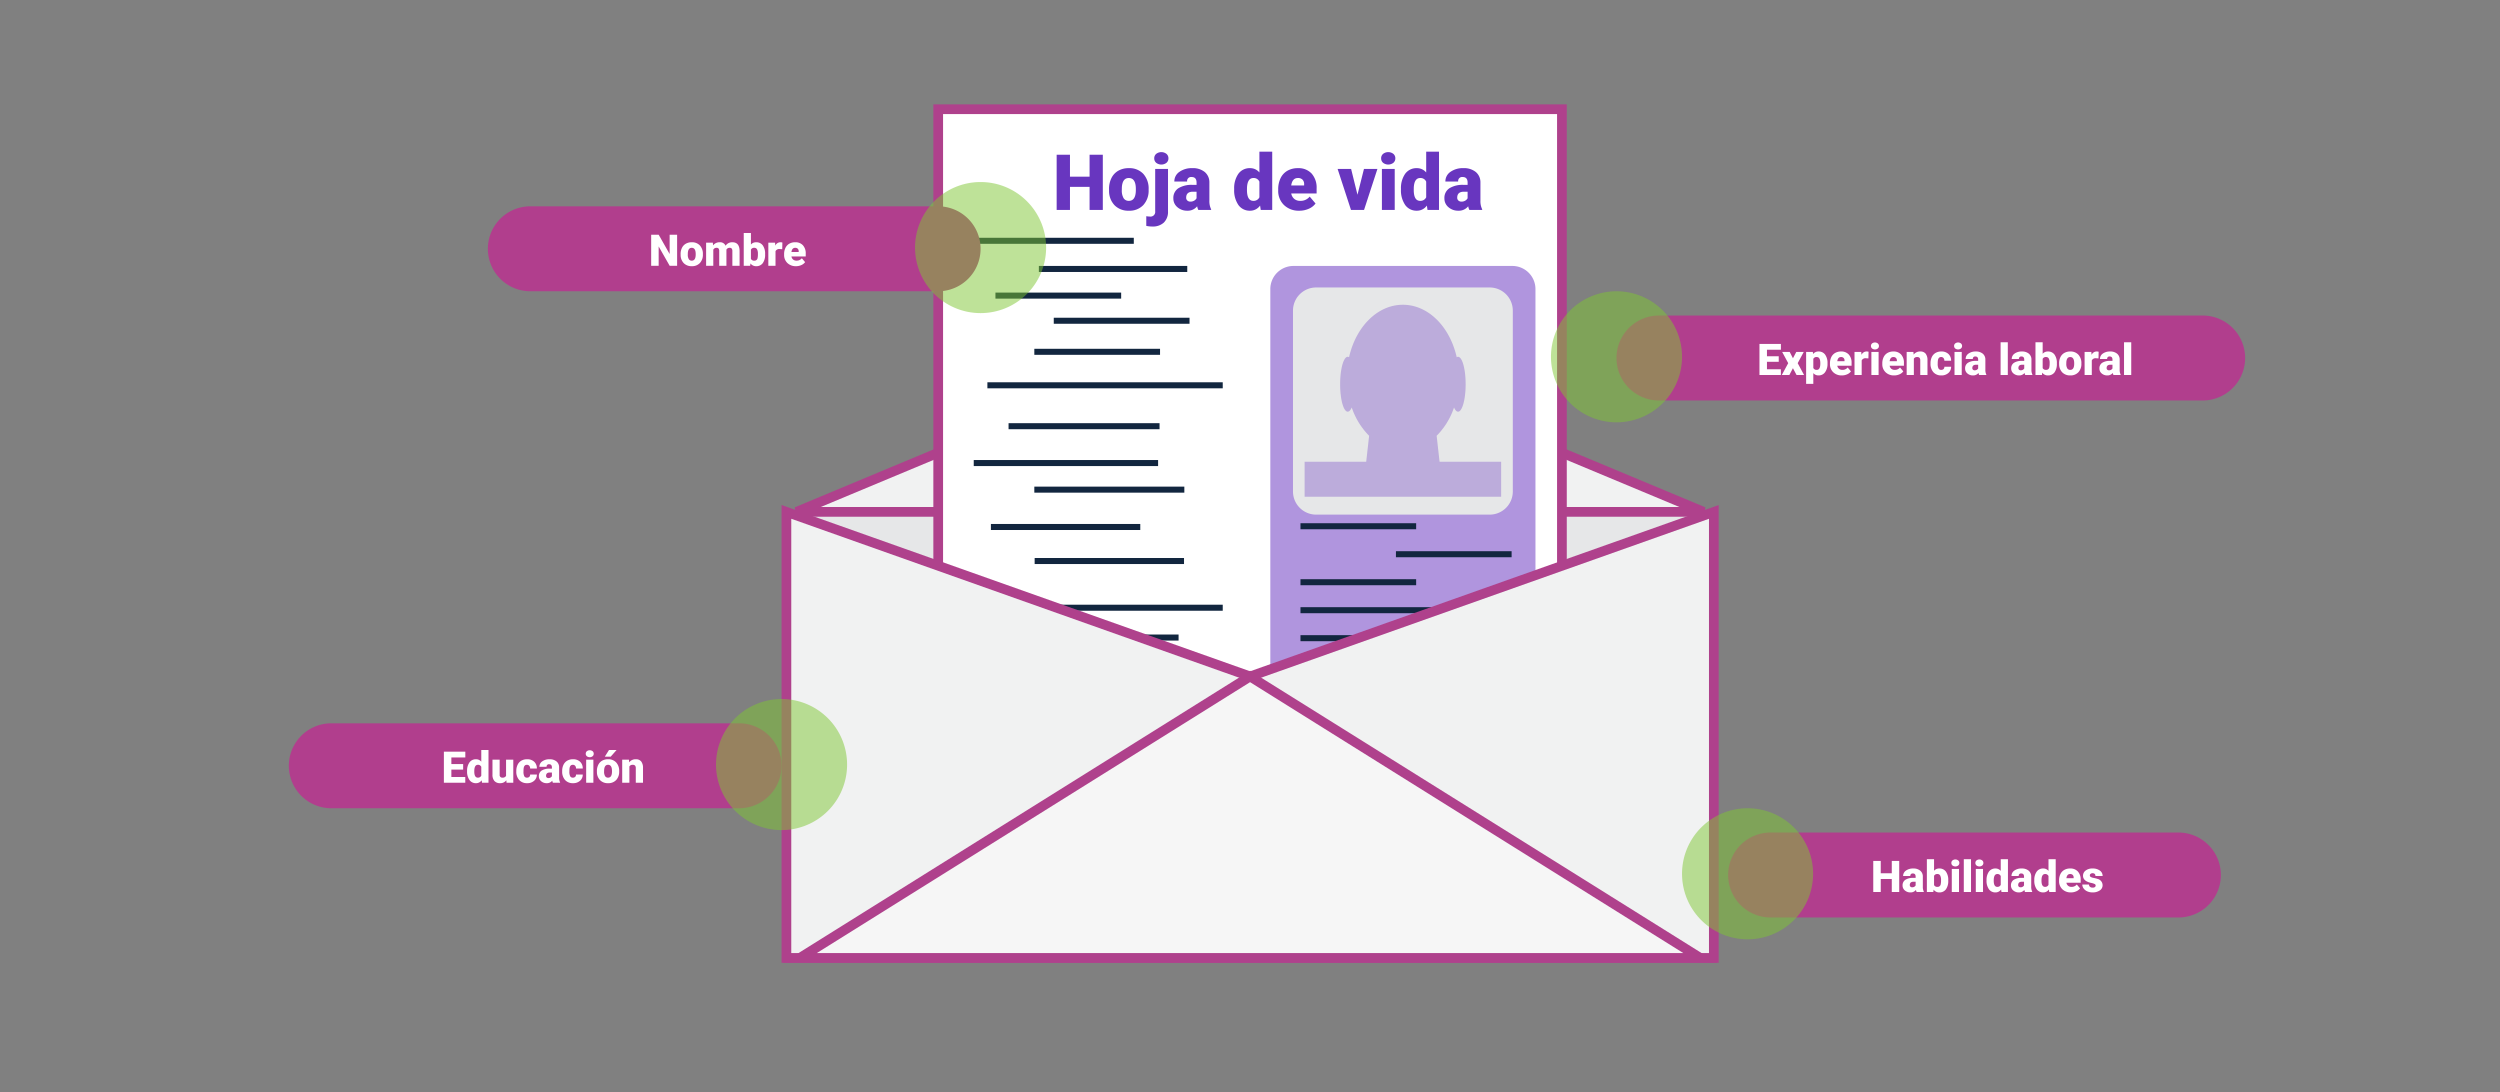 <svg xmlns="http://www.w3.org/2000/svg" width="1030" height="450" viewBox="0 0 1030 450">
  <rect x="0" y="0" width="1030" height="450" fill="#808080" stroke="none"/>
  <g id="Grupo_134438" data-name="Grupo 134438" transform="translate(-6146 1138.168)">
    <path id="Trazado_192742" data-name="Trazado 192742" d="M20,0h990a20,20,0,0,1,20,20V430a20,20,0,0,1-20,20H20A20,20,0,0,1,0,430V20A20,20,0,0,1,20,0Z" transform="translate(6146 -1138.168)" fill="none"/>
    <path id="Trazado_192743" data-name="Trazado 192743" d="M0,0H373.609V183.783H0Z" transform="translate(6474.222 -927.284)" fill="#f1f2f2" stroke="#231f20" stroke-width="1"/>
    <path id="Trazado_190056" data-name="Trazado 190056" d="M1600.4,1039.816l186.856,67.816,186.854-67.816Z" transform="translate(4873.772 -1967.1)" fill="#e6e7e8"/>
    <path id="Trazado_190057" data-name="Trazado 190057" d="M1600.4,993.38l186.855-78,186.855,78Z" transform="translate(4873.772 -1920.665)" fill="#f1f2f2" stroke="#af418c" stroke-width="4"/>
    <path id="Trazado_192684" data-name="Trazado 192684" d="M0,0H256.969V343.622H0Z" transform="translate(6532.541 -1093.168)" fill="#fff" stroke="#af418c" stroke-width="4"/>
    <path id="Trazado_190058" data-name="Trazado 190058" d="M2021.044,1109.13a9.532,9.532,0,0,1-9.5,9.5H1921.3a9.532,9.532,0,0,1-9.5-9.5V858.019a9.532,9.532,0,0,1,9.5-9.5h90.239a9.533,9.533,0,0,1,9.5,9.505Z" transform="translate(4757.571 -1877.115)" fill="#6836bf" opacity="0.527"/>
    <path id="Trazado_192744" data-name="Trazado 192744" d="M0,0H65.944V2.487H0Z" transform="translate(6547.18 -1040.202)" fill="#12263f"/>
    <path id="Trazado_192745" data-name="Trazado 192745" d="M0,0H61.139V2.487H0Z" transform="translate(6574.011 -1028.601)" fill="#12263f"/>
    <path id="Trazado_192746" data-name="Trazado 192746" d="M0,0H51.794V2.486H0Z" transform="translate(6556.124 -1017.621)" fill="#12263f"/>
    <path id="Trazado_192747" data-name="Trazado 192747" d="M0,0H51.794V2.486H0Z" transform="translate(6572.143 -994.466)" fill="#12263f"/>
    <path id="Trazado_192748" data-name="Trazado 192748" d="M0,0H55.933V2.486H0Z" transform="translate(6580.152 -1007.262)" fill="#12263f"/>
    <path id="Trazado_192749" data-name="Trazado 192749" d="M0,0H62.206V2.486H0Z" transform="translate(6561.528 -963.817)" fill="#12263f"/>
    <path id="Trazado_192750" data-name="Trazado 192750" d="M0,0H75.956V2.487H0Z" transform="translate(6547.18 -948.635)" fill="#12263f"/>
    <path id="Trazado_192751" data-name="Trazado 192751" d="M0,0H61.805V2.485H0Z" transform="translate(6572.143 -937.679)" fill="#12263f"/>
    <path id="Trazado_192752" data-name="Trazado 192752" d="M0,0H61.539V2.486H0Z" transform="translate(6554.255 -922.292)" fill="#12263f"/>
    <path id="Trazado_192753" data-name="Trazado 192753" d="M0,0H61.539V2.486H0Z" transform="translate(6572.277 -908.272)" fill="#12263f"/>
    <path id="Trazado_192754" data-name="Trazado 192754" d="M0,0H47.656V2.486H0Z" transform="translate(6681.798 -922.6)" fill="#12263f"/>
    <path id="Trazado_192755" data-name="Trazado 192755" d="M0,0H47.656V2.486H0Z" transform="translate(6721.127 -911.07)" fill="#12263f"/>
    <path id="Trazado_192756" data-name="Trazado 192756" d="M0,0H47.656V2.486H0Z" transform="translate(6681.798 -899.54)" fill="#12263f"/>
    <path id="Trazado_192757" data-name="Trazado 192757" d="M0,0H96.959V2.486H0Z" transform="translate(6681.798 -888.01)" fill="#12263f"/>
    <path id="Trazado_192758" data-name="Trazado 192758" d="M0,0H96.959V2.486H0Z" transform="translate(6552.807 -980.668)" fill="#12263f"/>
    <path id="Trazado_192759" data-name="Trazado 192759" d="M0,0H96.959V2.486H0Z" transform="translate(6552.807 -889.029)" fill="#12263f"/>
    <path id="Trazado_192760" data-name="Trazado 192760" d="M0,0H96.959V2.486H0Z" transform="translate(6552.807 -797.391)" fill="#7fc733"/>
    <path id="Trazado_192761" data-name="Trazado 192761" d="M0,0H47.656V2.486H0Z" transform="translate(6681.798 -876.481)" fill="#12263f"/>
    <path id="Trazado_192762" data-name="Trazado 192762" d="M0,0H64.484V2.486H0Z" transform="translate(6681.798 -864.951)" fill="#939598"/>
    <path id="Trazado_192763" data-name="Trazado 192763" d="M0,0H47.656V2.486H0Z" transform="translate(6709.54 -853.421)" fill="#939598"/>
    <path id="Trazado_192764" data-name="Trazado 192764" d="M0,0H47.656V2.486H0Z" transform="translate(6709.262 -841.891)" fill="#939598"/>
    <path id="Trazado_192765" data-name="Trazado 192765" d="M0,0H47.656V2.486H0Z" transform="translate(6681.798 -830.361)" fill="#939598"/>
    <path id="Trazado_192766" data-name="Trazado 192766" d="M0,0H96.959V2.486H0Z" transform="translate(6681.799 -818.831)" fill="#7fc733"/>
    <path id="Trazado_192767" data-name="Trazado 192767" d="M0,0H47.656V2.486H0Z" transform="translate(6681.798 -807.301)" fill="#939598"/>
    <path id="Trazado_192768" data-name="Trazado 192768" d="M0,0H47.656V2.485H0Z" transform="translate(6692.585 -795.771)" fill="#939598"/>
    <path id="Trazado_192769" data-name="Trazado 192769" d="M0,0H47.656V2.486H0Z" transform="translate(6712.929 -784.241)" fill="#939598"/>
    <path id="Trazado_192770" data-name="Trazado 192770" d="M0,0H47.656V2.485H0Z" transform="translate(6681.798 -772.711)" fill="#939598"/>
    <path id="Trazado_192771" data-name="Trazado 192771" d="M0,0H55.265V2.486H0Z" transform="translate(6573.878 -864.733)" fill="#939598"/>
    <path id="Trazado_192772" data-name="Trazado 192772" d="M0,0H62.207V2.487H0Z" transform="translate(6559.328 -853.421)" fill="#939598"/>
    <path id="Trazado_192773" data-name="Trazado 192773" d="M0,0H62.207V2.487H0Z" transform="translate(6569.366 -876.744)" fill="#12263f"/>
    <path id="Trazado_192774" data-name="Trazado 192774" d="M0,0H77.558V2.486H0Z" transform="translate(6552.653 -842.566)" fill="#939598"/>
    <path id="Trazado_192775" data-name="Trazado 192775" d="M0,0H84.232V2.487H0Z" transform="translate(6554.923 -826.823)" fill="#939598"/>
    <path id="Trazado_192776" data-name="Trazado 192776" d="M0,0H59.87V2.487H0Z" transform="translate(6585.158 -813.564)" fill="#939598"/>
    <path id="Trazado_190065" data-name="Trazado 190065" d="M2018.29,947.732a9.532,9.532,0,0,1-9.5,9.5h-71.564a9.533,9.533,0,0,1-9.5-9.5V873.15a9.533,9.533,0,0,1,9.5-9.505h71.563a9.533,9.533,0,0,1,9.5,9.5Z" transform="translate(4750.987 -1883.373)" fill="#e6e7e8"/>
    <path id="Trazado_190066" data-name="Trazado 190066" d="M1991.5,940.452l-1.2-10.685a30.116,30.116,0,0,0,7.159-11.649c.481,1.089,1.049,1.719,1.659,1.719,1.727,0,3.128-5.061,3.128-11.305s-1.4-11.306-3.128-11.306a1.015,1.015,0,0,0-.551.174c-2.8-12.489-11.666-21.616-22.176-21.616s-19.381,9.128-22.178,21.616a1.014,1.014,0,0,0-.55-.174c-1.728,0-3.129,5.061-3.129,11.306s1.4,11.305,3.129,11.305c.609,0,1.177-.63,1.658-1.719a30.11,30.11,0,0,0,7.158,11.649l-1.2,10.685h-25.372v14.435h80.963V940.452Z" transform="translate(4747.599 -1888.393)" fill="#6836bf" opacity="0.329"/>
    <path id="Trazado_192777" data-name="Trazado 192777" d="M24.021,19H20.953l-4.535-7.963V19H13.333V6.2h3.085l4.526,7.963V6.2h3.076Zm12.788-6.135a7.546,7.546,0,0,1-.694,3.313A5.132,5.132,0,0,1,34.141,18.4a5.494,5.494,0,0,1-2.914.778,5.572,5.572,0,0,1-2.9-.751,5.123,5.123,0,0,1-1.973-2.149,7.329,7.329,0,0,1-.743-3.208v-.721a7.58,7.58,0,0,1,.69-3.318A5.119,5.119,0,0,1,28.279,6.81,5.854,5.854,0,0,1,34.11,6.8,5.211,5.211,0,0,1,36.092,9a7.362,7.362,0,0,1,.716,3.274Zm-3.138-.536a5.381,5.381,0,0,0-.637-2.9,2.044,2.044,0,0,0-1.824-.989q-2.32,0-2.452,3.48l-.009.94a5.535,5.535,0,0,0,.624,2.892,2.041,2.041,0,0,0,1.854,1.011,2.016,2.016,0,0,0,1.8-.993,5.383,5.383,0,0,0,.642-2.856ZM42.451,6.2l2.856,8.9,2.848-8.9h4.061V19H49.122V16.012l.3-6.117L46.327,19H44.288l-3.1-9.114.3,6.126V19H38.4V6.2ZM54.176,19V6.2h4.6a6.509,6.509,0,0,1,3.757.905,3.012,3.012,0,0,1,1.288,2.628,3.045,3.045,0,0,1-.457,1.7,2.663,2.663,0,0,1-1.345,1.037,2.7,2.7,0,0,1,1.538.984,2.862,2.862,0,0,1,.536,1.758A3.388,3.388,0,0,1,62.9,18.038,5.667,5.667,0,0,1,59.37,19Zm3.085-5.44v3.067h2.021a1.923,1.923,0,0,0,1.283-.382,1.338,1.338,0,0,0,.448-1.077,1.419,1.419,0,0,0-1.591-1.608Zm0-2.021h1.608a2.285,2.285,0,0,0,1.441-.37,1.314,1.314,0,0,0,.431-1.067,1.379,1.379,0,0,0-.466-1.168,2.493,2.493,0,0,0-1.5-.357H57.261Zm13.28,2.936h-1.67V19H65.786V6.2h5.036a5.621,5.621,0,0,1,3.56,1.01,3.421,3.421,0,0,1,1.283,2.853,4.155,4.155,0,0,1-.541,2.213A3.837,3.837,0,0,1,73.433,13.7L76.1,18.868V19H72.8ZM68.871,12.1h1.951a1.751,1.751,0,0,0,1.323-.463,1.788,1.788,0,0,0,.444-1.291,1.809,1.809,0,0,0-.448-1.3,1.735,1.735,0,0,0-1.318-.471H68.871Zm16.594,1.468H80.613v3.059h5.73V19H77.528V6.2h8.833V8.585H80.613v2.7h4.852Z" transform="translate(6396.318 -1047.668)" fill="#fff"/>
    <path id="Trazado_190072" data-name="Trazado 190072" d="M1791.53,1107.642l-191.05-67.8V1223.61h382.1V1039.845Z" transform="translate(4869.521 -1967.111)" fill="#f1f2f2" stroke="#af418c" stroke-width="4"/>
    <path id="Trazado_190073" data-name="Trazado 190073" d="M1602.6,1263.97,1788.078,1148,1973.55,1263.97Z" transform="translate(4872.949 -2007.471)" fill="#f6f6f6" stroke="#af418c" stroke-width="4"/>
    <path id="Trazado_192778" data-name="Trazado 192778" d="M17.5,0h168a17.5,17.5,0,0,1,0,35H17.5a17.5,17.5,0,0,1,0-35Z" transform="translate(6347 -1053.168)" fill="#b13e8d"/>
    <path id="Trazado_192779" data-name="Trazado 192779" d="M17.5,0h224a17.5,17.5,0,0,1,0,35H17.5a17.5,17.5,0,0,1,0-35Z" transform="translate(6812 -1008.168)" fill="#b13e8d"/>
    <path id="Trazado_192780" data-name="Trazado 192780" d="M17.5,0h168a17.5,17.5,0,0,1,0,35H17.5a17.5,17.5,0,0,1,0-35Z" transform="translate(6265 -840.168)" fill="#b13e8d"/>
    <path id="Trazado_192781" data-name="Trazado 192781" d="M17.5,0h168a17.5,17.5,0,0,1,0,35H17.5a17.5,17.5,0,0,1,0-35Z" transform="translate(6858 -795.168)" fill="#b13e8d"/>
    <path id="Trazado_192782" data-name="Trazado 192782" d="M28.652,19H25.585L21.05,11.037V19H17.965V6.2H21.05l4.526,7.963V6.2h3.076Zm1.441-4.843a5.613,5.613,0,0,1,.554-2.536,3.96,3.96,0,0,1,1.591-1.709,4.791,4.791,0,0,1,2.435-.6,4.373,4.373,0,0,1,3.366,1.323,5.076,5.076,0,0,1,1.23,3.6v.105a4.925,4.925,0,0,1-1.235,3.529,4.384,4.384,0,0,1-3.344,1.305,4.434,4.434,0,0,1-3.261-1.217,4.761,4.761,0,0,1-1.327-3.3Zm2.962.185a3.538,3.538,0,0,0,.413,1.934,1.376,1.376,0,0,0,1.222.615q1.582,0,1.617-2.435v-.3q0-2.558-1.635-2.558-1.485,0-1.608,2.206ZM43.374,9.49l.1,1.116a3.27,3.27,0,0,1,2.716-1.292,2.407,2.407,0,0,1,2.435,1.433,3.165,3.165,0,0,1,2.795-1.433q2.892,0,2.971,3.5V19H51.416V13a1.813,1.813,0,0,0-.246-1.063,1.048,1.048,0,0,0-.9-.334,1.4,1.4,0,0,0-1.31.782l.009.123V19H46V13.015a1.906,1.906,0,0,0-.237-1.081,1.045,1.045,0,0,0-.905-.334,1.42,1.42,0,0,0-1.3.782V19H40.6V9.49Zm21.533,4.834a5.8,5.8,0,0,1-.967,3.595,3.238,3.238,0,0,1-2.725,1.257,2.81,2.81,0,0,1-2.338-1.151L58.755,19H56.1V5.5h2.962v4.755a2.711,2.711,0,0,1,2.136-.94,3.239,3.239,0,0,1,2.742,1.274,5.826,5.826,0,0,1,.967,3.586Zm-2.971-.189a3.866,3.866,0,0,0-.365-1.952,1.229,1.229,0,0,0-1.121-.584,1.418,1.418,0,0,0-1.389.763v3.773a1.426,1.426,0,0,0,1.406.755A1.258,1.258,0,0,0,61.8,15.873,7.309,7.309,0,0,0,61.937,14.135Zm10.028-1.964-.976-.07a1.752,1.752,0,0,0-1.793.879V19H66.234V9.49h2.777l.1,1.222a2.294,2.294,0,0,1,2.083-1.4,2.888,2.888,0,0,1,.826.105Zm5.669,7a4.889,4.889,0,0,1-3.542-1.305,4.507,4.507,0,0,1-1.354-3.4v-.246a5.84,5.84,0,0,1,.541-2.575,3.955,3.955,0,0,1,1.578-1.727,4.763,4.763,0,0,1,2.461-.611,4.117,4.117,0,0,1,3.164,1.244,4.887,4.887,0,0,1,1.16,3.467v1.151H75.753a2.135,2.135,0,0,0,.694,1.257,2.066,2.066,0,0,0,1.389.457,2.662,2.662,0,0,0,2.2-.984l1.354,1.6a3.784,3.784,0,0,1-1.569,1.217A5.3,5.3,0,0,1,77.634,19.176ZM77.3,11.6q-1.3,0-1.547,1.723h2.988v-.229a1.467,1.467,0,0,0-.36-1.1A1.434,1.434,0,0,0,77.3,11.6Z" transform="translate(6396.318 -1047.668)" fill="#fff"/>
    <path id="Trazado_192783" data-name="Trazado 192783" d="M39.84,13.568H34.988v3.059h5.73V19H31.9V6.2h8.833V8.585H34.988v2.7H39.84Zm5.854-1.459,1.38-2.619h3.076l-2.5,4.632L50.272,19H47.179l-1.494-2.812L44.217,19H41.105l2.637-4.878-2.5-4.632h3.111Zm14.238,2.206a5.735,5.735,0,0,1-1,3.538,3.2,3.2,0,0,1-2.694,1.323,2.742,2.742,0,0,1-2.153-.958v4.438H51.125V9.49h2.769l.088.879a2.742,2.742,0,0,1,2.241-1.055,3.224,3.224,0,0,1,2.733,1.3,5.805,5.805,0,0,1,.976,3.564Zm-2.962-.185q0-2.531-1.477-2.531a1.394,1.394,0,0,0-1.406.756V16.1a1.439,1.439,0,0,0,1.424.791q1.415,0,1.459-2.443Zm8.868,5.045A4.889,4.889,0,0,1,62.3,17.871a4.507,4.507,0,0,1-1.354-3.4v-.246a5.84,5.84,0,0,1,.541-2.575,3.955,3.955,0,0,1,1.578-1.727,4.763,4.763,0,0,1,2.461-.611,4.117,4.117,0,0,1,3.164,1.244,4.887,4.887,0,0,1,1.16,3.467v1.151H63.957a2.135,2.135,0,0,0,.694,1.257,2.066,2.066,0,0,0,1.389.457,2.662,2.662,0,0,0,2.2-.984l1.354,1.6a3.784,3.784,0,0,1-1.569,1.217A5.3,5.3,0,0,1,65.838,19.176ZM65.5,11.6q-1.3,0-1.547,1.723h2.988v-.229a1.467,1.467,0,0,0-.36-1.1A1.434,1.434,0,0,0,65.5,11.6Zm11.285.571-.976-.07a1.752,1.752,0,0,0-1.793.879V19H71.059V9.49h2.777l.1,1.222a2.294,2.294,0,0,1,2.083-1.4,2.888,2.888,0,0,1,.826.105ZM80.981,19H78.011V9.49h2.971ZM77.835,7.038A1.322,1.322,0,0,1,78.292,6a1.943,1.943,0,0,1,2.373,0,1.322,1.322,0,0,1,.457,1.037,1.322,1.322,0,0,1-.457,1.037,1.943,1.943,0,0,1-2.373,0A1.322,1.322,0,0,1,77.835,7.038Zm9.571,12.138a4.889,4.889,0,0,1-3.542-1.305,4.507,4.507,0,0,1-1.354-3.4v-.246a5.84,5.84,0,0,1,.541-2.575,3.955,3.955,0,0,1,1.578-1.727,4.763,4.763,0,0,1,2.461-.611,4.117,4.117,0,0,1,3.164,1.244,4.887,4.887,0,0,1,1.16,3.467v1.151H85.525a2.135,2.135,0,0,0,.694,1.257,2.066,2.066,0,0,0,1.389.457,2.662,2.662,0,0,0,2.2-.984l1.354,1.6a3.784,3.784,0,0,1-1.569,1.217A5.3,5.3,0,0,1,87.406,19.176ZM87.072,11.6q-1.3,0-1.547,1.723h2.988v-.229a1.467,1.467,0,0,0-.36-1.1A1.434,1.434,0,0,0,87.072,11.6ZM95.325,9.49l.1,1.116a3.225,3.225,0,0,1,2.716-1.292,2.713,2.713,0,0,1,2.219.888,4.226,4.226,0,0,1,.76,2.672V19H98.146V13a1.6,1.6,0,0,0-.29-1.059A1.342,1.342,0,0,0,96.8,11.6a1.413,1.413,0,0,0-1.292.686V19H92.548V9.49Zm11.452,7.4a1.317,1.317,0,0,0,.967-.338,1.241,1.241,0,0,0,.334-.945h2.777a3.288,3.288,0,0,1-1.121,2.566,4.168,4.168,0,0,1-2.887,1,4.22,4.22,0,0,1-3.27-1.3,5.125,5.125,0,0,1-1.2-3.6v-.123a5.792,5.792,0,0,1,.532-2.544,3.872,3.872,0,0,1,1.534-1.7,4.573,4.573,0,0,1,2.373-.593,4.116,4.116,0,0,1,2.944,1.028,3.647,3.647,0,0,1,1.09,2.786h-2.777a1.626,1.626,0,0,0-.36-1.134,1.244,1.244,0,0,0-.967-.4q-1.151,0-1.345,1.468a10.357,10.357,0,0,0-.062,1.283,4.068,4.068,0,0,0,.343,1.986A1.187,1.187,0,0,0,106.777,16.891ZM115.232,19h-2.971V9.49h2.971ZM112.086,7.038A1.322,1.322,0,0,1,112.543,6a1.943,1.943,0,0,1,2.373,0,1.322,1.322,0,0,1,.457,1.037,1.322,1.322,0,0,1-.457,1.037,1.943,1.943,0,0,1-2.373,0A1.322,1.322,0,0,1,112.086,7.038ZM122.413,19a3.344,3.344,0,0,1-.281-.853,2.754,2.754,0,0,1-2.285,1.028,3.374,3.374,0,0,1-2.285-.813,2.588,2.588,0,0,1-.94-2.043,2.66,2.66,0,0,1,1.143-2.338,5.821,5.821,0,0,1,3.322-.791H122v-.5q0-1.316-1.134-1.316a.927.927,0,0,0-1.055,1.042H116.85a2.655,2.655,0,0,1,1.173-2.239,4.931,4.931,0,0,1,2.993-.86,4.323,4.323,0,0,1,2.874.888,3.086,3.086,0,0,1,1.081,2.435v4.21a4.311,4.311,0,0,0,.4,2V19Zm-1.854-1.934a1.652,1.652,0,0,0,.918-.237,1.487,1.487,0,0,0,.523-.536V14.772h-.861q-1.547,0-1.547,1.389a.848.848,0,0,0,.272.655A.986.986,0,0,0,120.559,17.066ZM134.217,19h-2.971V5.5h2.971Zm7.181,0a3.344,3.344,0,0,1-.281-.853,2.754,2.754,0,0,1-2.285,1.028,3.374,3.374,0,0,1-2.285-.813,2.588,2.588,0,0,1-.94-2.043,2.66,2.66,0,0,1,1.143-2.338,5.821,5.821,0,0,1,3.322-.791h.914v-.5q0-1.316-1.134-1.316a.927.927,0,0,0-1.055,1.042h-2.962a2.655,2.655,0,0,1,1.173-2.239A4.931,4.931,0,0,1,140,9.314a4.323,4.323,0,0,1,2.874.888,3.086,3.086,0,0,1,1.081,2.435v4.21a4.311,4.311,0,0,0,.4,2V19Zm-1.854-1.934a1.652,1.652,0,0,0,.918-.237,1.487,1.487,0,0,0,.523-.536V14.772h-.861q-1.547,0-1.547,1.389a.848.848,0,0,0,.272.655A.986.986,0,0,0,139.543,17.066Zm14.88-2.742a5.8,5.8,0,0,1-.967,3.595,3.238,3.238,0,0,1-2.725,1.257,2.81,2.81,0,0,1-2.338-1.151l-.123.976h-2.654V5.5h2.962v4.755a2.711,2.711,0,0,1,2.136-.94,3.239,3.239,0,0,1,2.742,1.274,5.826,5.826,0,0,1,.967,3.586Zm-2.971-.189a3.866,3.866,0,0,0-.365-1.952,1.229,1.229,0,0,0-1.121-.584,1.418,1.418,0,0,0-1.389.763v3.773a1.426,1.426,0,0,0,1.406.755,1.258,1.258,0,0,0,1.327-1.018A7.309,7.309,0,0,0,151.452,14.135Zm3.9.022a5.613,5.613,0,0,1,.554-2.536A3.96,3.96,0,0,1,157.5,9.912a4.791,4.791,0,0,1,2.435-.6,4.373,4.373,0,0,1,3.366,1.323,5.076,5.076,0,0,1,1.23,3.6v.105a4.925,4.925,0,0,1-1.235,3.529,4.384,4.384,0,0,1-3.344,1.305,4.434,4.434,0,0,1-3.261-1.217,4.761,4.761,0,0,1-1.327-3.3Zm2.962.185a3.538,3.538,0,0,0,.413,1.934,1.376,1.376,0,0,0,1.222.615q1.582,0,1.617-2.435v-.3q0-2.558-1.635-2.558-1.485,0-1.608,2.206Zm13.271-2.171-.976-.07a1.752,1.752,0,0,0-1.793.879V19h-2.962V9.49h2.777l.1,1.222a2.294,2.294,0,0,1,2.083-1.4,2.888,2.888,0,0,1,.826.105ZM177.749,19a3.344,3.344,0,0,1-.281-.853,2.754,2.754,0,0,1-2.285,1.028,3.374,3.374,0,0,1-2.285-.813,2.588,2.588,0,0,1-.94-2.043,2.66,2.66,0,0,1,1.143-2.338,5.821,5.821,0,0,1,3.322-.791h.914v-.5q0-1.316-1.134-1.316a.927.927,0,0,0-1.055,1.042h-2.962a2.655,2.655,0,0,1,1.173-2.239,4.931,4.931,0,0,1,2.993-.86,4.323,4.323,0,0,1,2.874.888,3.086,3.086,0,0,1,1.081,2.435v4.21a4.311,4.311,0,0,0,.4,2V19Zm-1.854-1.934a1.652,1.652,0,0,0,.918-.237,1.487,1.487,0,0,0,.523-.536V14.772h-.861q-1.547,0-1.547,1.389a.848.848,0,0,0,.272.655A.986.986,0,0,0,175.895,17.066ZM185.07,19H182.1V5.5h2.971Z" transform="translate(6839 -1002.668)" fill="#fff"/>
    <path id="Trazado_192784" data-name="Trazado 192784" d="M22.5,13.568H17.646v3.059h5.73V19H14.561V6.2h8.833V8.585H17.646v2.7H22.5Zm1.626.606a5.809,5.809,0,0,1,.976-3.56,3.211,3.211,0,0,1,2.725-1.3,2.731,2.731,0,0,1,2.145,1V5.5h2.971V19H30.275l-.149-1.02a2.8,2.8,0,0,1-2.32,1.2,3.205,3.205,0,0,1-2.689-1.3A5.993,5.993,0,0,1,24.123,14.175Zm2.962.185q0,2.531,1.477,2.531a1.458,1.458,0,0,0,1.406-.826V12.443a1.419,1.419,0,0,0-1.389-.844q-1.371,0-1.485,2.215Zm13.2,3.612a3.054,3.054,0,0,1-2.54,1.2,3,3,0,0,1-2.369-.91,3.826,3.826,0,0,1-.8-2.615V9.49h2.962v6.179a1.065,1.065,0,0,0,1.187,1.222,1.548,1.548,0,0,0,1.45-.729V9.49h2.979V19H40.374Zm8.508-1.081a1.317,1.317,0,0,0,.967-.338,1.241,1.241,0,0,0,.334-.945h2.777a3.288,3.288,0,0,1-1.121,2.566,4.168,4.168,0,0,1-2.887,1,4.22,4.22,0,0,1-3.27-1.3,5.125,5.125,0,0,1-1.2-3.6v-.123a5.792,5.792,0,0,1,.532-2.544,3.872,3.872,0,0,1,1.534-1.7,4.573,4.573,0,0,1,2.373-.593,4.116,4.116,0,0,1,2.944,1.028,3.647,3.647,0,0,1,1.09,2.786H50.095A1.626,1.626,0,0,0,49.734,12a1.244,1.244,0,0,0-.967-.4q-1.151,0-1.345,1.468a10.357,10.357,0,0,0-.062,1.283,4.068,4.068,0,0,0,.343,1.986A1.187,1.187,0,0,0,48.794,16.891ZM59.481,19a3.344,3.344,0,0,1-.281-.853,2.754,2.754,0,0,1-2.285,1.028,3.374,3.374,0,0,1-2.285-.813,2.588,2.588,0,0,1-.94-2.043,2.66,2.66,0,0,1,1.143-2.338,5.821,5.821,0,0,1,3.322-.791h.914v-.5q0-1.316-1.134-1.316a.927.927,0,0,0-1.055,1.042H53.918a2.655,2.655,0,0,1,1.173-2.239,4.931,4.931,0,0,1,2.993-.86,4.323,4.323,0,0,1,2.874.888,3.086,3.086,0,0,1,1.081,2.435v4.21a4.311,4.311,0,0,0,.4,2V19Zm-1.854-1.934a1.652,1.652,0,0,0,.918-.237,1.487,1.487,0,0,0,.523-.536V14.772h-.861q-1.547,0-1.547,1.389a.848.848,0,0,0,.272.655A.986.986,0,0,0,57.627,17.066ZM67.7,16.891a1.317,1.317,0,0,0,.967-.338A1.241,1.241,0,0,0,69,15.607h2.777a3.288,3.288,0,0,1-1.121,2.566,4.168,4.168,0,0,1-2.887,1,4.22,4.22,0,0,1-3.27-1.3,5.125,5.125,0,0,1-1.2-3.6v-.123a5.792,5.792,0,0,1,.532-2.544,3.872,3.872,0,0,1,1.534-1.7,4.573,4.573,0,0,1,2.373-.593,4.116,4.116,0,0,1,2.944,1.028,3.647,3.647,0,0,1,1.09,2.786H69A1.626,1.626,0,0,0,68.64,12a1.244,1.244,0,0,0-.967-.4q-1.151,0-1.345,1.468a10.357,10.357,0,0,0-.062,1.283,4.068,4.068,0,0,0,.343,1.986A1.187,1.187,0,0,0,67.7,16.891ZM76.154,19H73.184V9.49h2.971ZM73.008,7.038A1.322,1.322,0,0,1,73.465,6a1.943,1.943,0,0,1,2.373,0,1.322,1.322,0,0,1,.457,1.037,1.322,1.322,0,0,1-.457,1.037,1.943,1.943,0,0,1-2.373,0A1.322,1.322,0,0,1,73.008,7.038Zm4.6,7.119a5.613,5.613,0,0,1,.554-2.536,3.96,3.96,0,0,1,1.591-1.709,4.791,4.791,0,0,1,2.435-.6,4.373,4.373,0,0,1,3.366,1.323,5.076,5.076,0,0,1,1.23,3.6v.105a4.925,4.925,0,0,1-1.235,3.529A4.384,4.384,0,0,1,82.2,19.176a4.434,4.434,0,0,1-3.261-1.217,4.761,4.761,0,0,1-1.327-3.3Zm2.962.185a3.538,3.538,0,0,0,.413,1.934,1.376,1.376,0,0,0,1.222.615q1.582,0,1.617-2.435v-.3q0-2.558-1.635-2.558-1.485,0-1.608,2.206ZM82.588,5.5h3.129L83.273,8.26l-2.417,0Zm8.218,3.99.1,1.116a3.225,3.225,0,0,1,2.716-1.292,2.713,2.713,0,0,1,2.219.888,4.226,4.226,0,0,1,.76,2.672V19H93.627V13a1.6,1.6,0,0,0-.29-1.059,1.342,1.342,0,0,0-1.055-.338,1.413,1.413,0,0,0-1.292.686V19H88.028V9.49Z" transform="translate(6314.318 -834.668)" fill="#fff"/>
    <path id="Trazado_192785" data-name="Trazado 192785" d="M21.162,19H18.094V13.656H13.55V19H10.465V6.2H13.55v5.08h4.544V6.2h3.067Zm7.172,0a3.344,3.344,0,0,1-.281-.853,2.754,2.754,0,0,1-2.285,1.028,3.374,3.374,0,0,1-2.285-.813,2.588,2.588,0,0,1-.94-2.043,2.66,2.66,0,0,1,1.143-2.338,5.821,5.821,0,0,1,3.322-.791h.914v-.5q0-1.316-1.134-1.316a.927.927,0,0,0-1.055,1.042H22.77a2.655,2.655,0,0,1,1.173-2.239,4.931,4.931,0,0,1,2.993-.86,4.323,4.323,0,0,1,2.874.888,3.086,3.086,0,0,1,1.081,2.435v4.21a4.311,4.311,0,0,0,.4,2V19Zm-1.854-1.934a1.652,1.652,0,0,0,.918-.237,1.487,1.487,0,0,0,.523-.536V14.772h-.861q-1.547,0-1.547,1.389a.848.848,0,0,0,.272.655A.986.986,0,0,0,26.479,17.066Zm14.88-2.742a5.8,5.8,0,0,1-.967,3.595,3.238,3.238,0,0,1-2.725,1.257,2.81,2.81,0,0,1-2.338-1.151L35.207,19H32.552V5.5h2.962v4.755a2.711,2.711,0,0,1,2.136-.94,3.239,3.239,0,0,1,2.742,1.274,5.826,5.826,0,0,1,.967,3.586Zm-2.971-.189a3.866,3.866,0,0,0-.365-1.952A1.229,1.229,0,0,0,36.9,11.6a1.418,1.418,0,0,0-1.389.763v3.773a1.426,1.426,0,0,0,1.406.755,1.258,1.258,0,0,0,1.327-1.018A7.309,7.309,0,0,0,38.388,14.135ZM45.789,19H42.818V9.49h2.971ZM42.642,7.038A1.322,1.322,0,0,1,43.1,6a1.943,1.943,0,0,1,2.373,0,1.322,1.322,0,0,1,.457,1.037,1.322,1.322,0,0,1-.457,1.037,1.943,1.943,0,0,1-2.373,0A1.322,1.322,0,0,1,42.642,7.038ZM50.737,19H47.766V5.5h2.971Zm4.948,0H52.714V9.49h2.971ZM52.539,7.038A1.322,1.322,0,0,1,53,6a1.943,1.943,0,0,1,2.373,0,1.322,1.322,0,0,1,.457,1.037,1.322,1.322,0,0,1-.457,1.037,1.943,1.943,0,0,1-2.373,0A1.322,1.322,0,0,1,52.539,7.038Zm4.6,7.137a5.809,5.809,0,0,1,.976-3.56,3.211,3.211,0,0,1,2.725-1.3,2.731,2.731,0,0,1,2.145,1V5.5h2.971V19H63.288l-.149-1.02a2.8,2.8,0,0,1-2.32,1.2,3.205,3.205,0,0,1-2.689-1.3A5.993,5.993,0,0,1,57.135,14.175Zm2.962.185q0,2.531,1.477,2.531a1.458,1.458,0,0,0,1.406-.826V12.443a1.419,1.419,0,0,0-1.389-.844q-1.371,0-1.485,2.215ZM72.991,19a3.344,3.344,0,0,1-.281-.853,2.754,2.754,0,0,1-2.285,1.028,3.374,3.374,0,0,1-2.285-.813,2.588,2.588,0,0,1-.94-2.043,2.66,2.66,0,0,1,1.143-2.338,5.821,5.821,0,0,1,3.322-.791h.914v-.5q0-1.316-1.134-1.316a.927.927,0,0,0-1.055,1.042H67.427A2.655,2.655,0,0,1,68.6,10.175a4.931,4.931,0,0,1,2.993-.86,4.323,4.323,0,0,1,2.874.888,3.086,3.086,0,0,1,1.081,2.435v4.21a4.311,4.311,0,0,0,.4,2V19Zm-1.854-1.934a1.652,1.652,0,0,0,.918-.237,1.487,1.487,0,0,0,.523-.536V14.772h-.861q-1.547,0-1.547,1.389a.848.848,0,0,0,.272.655A.986.986,0,0,0,71.136,17.066Zm5.678-2.892a5.809,5.809,0,0,1,.976-3.56,3.211,3.211,0,0,1,2.725-1.3,2.731,2.731,0,0,1,2.145,1V5.5h2.971V19H82.966l-.149-1.02a2.8,2.8,0,0,1-2.32,1.2,3.205,3.205,0,0,1-2.689-1.3A5.993,5.993,0,0,1,76.814,14.175Zm2.962.185q0,2.531,1.477,2.531a1.458,1.458,0,0,0,1.406-.826V12.443A1.419,1.419,0,0,0,81.27,11.6q-1.371,0-1.485,2.215Zm12.138,4.816a4.889,4.889,0,0,1-3.542-1.305,4.507,4.507,0,0,1-1.354-3.4v-.246a5.84,5.84,0,0,1,.541-2.575,3.955,3.955,0,0,1,1.578-1.727A4.763,4.763,0,0,1,91.6,9.314a4.117,4.117,0,0,1,3.164,1.244,4.887,4.887,0,0,1,1.16,3.467v1.151H90.033a2.135,2.135,0,0,0,.694,1.257,2.066,2.066,0,0,0,1.389.457,2.662,2.662,0,0,0,2.2-.984l1.354,1.6A3.784,3.784,0,0,1,94.1,18.723,5.3,5.3,0,0,1,91.914,19.176ZM91.58,11.6q-1.3,0-1.547,1.723h2.988v-.229a1.467,1.467,0,0,0-.36-1.1A1.434,1.434,0,0,0,91.58,11.6Zm10.512,4.729a.684.684,0,0,0-.4-.606,6.016,6.016,0,0,0-1.5-.475,6.853,6.853,0,0,1-1.828-.646,3.062,3.062,0,0,1-1.1-.971,2.319,2.319,0,0,1-.378-1.31,2.628,2.628,0,0,1,1.081-2.158,4.453,4.453,0,0,1,2.83-.848,4.934,4.934,0,0,1,3.023.853,2.666,2.666,0,0,1,1.143,2.241h-2.971q0-1.143-1.2-1.143a1.194,1.194,0,0,0-.782.259.8.8,0,0,0-.316.646.737.737,0,0,0,.387.642,3.654,3.654,0,0,0,1.235.4,10.671,10.671,0,0,1,1.49.378,2.706,2.706,0,0,1,2.145,2.646,2.491,2.491,0,0,1-1.156,2.118,5.068,5.068,0,0,1-2.993.817,5.172,5.172,0,0,1-2.18-.439,3.645,3.645,0,0,1-1.494-1.2,2.707,2.707,0,0,1-.536-1.591h2.769a1.145,1.145,0,0,0,.439.962,1.808,1.808,0,0,0,1.081.3,1.422,1.422,0,0,0,.91-.246A.787.787,0,0,0,102.091,16.328Z" transform="translate(6907.318 -789.668)" fill="#fff"/>
    <path id="Trazado_192786" data-name="Trazado 192786" d="M27,0A27,27,0,1,1,0,27,27,27,0,0,1,27,0Z" transform="translate(6523 -1063.168)" fill="#7fc733" opacity="0.5"/>
    <path id="Trazado_192787" data-name="Trazado 192787" d="M27,0A27,27,0,1,1,0,27,27,27,0,0,1,27,0Z" transform="translate(6785 -1018.168)" fill="#7fc733" opacity="0.5"/>
    <path id="Trazado_192788" data-name="Trazado 192788" d="M27,0A27,27,0,1,1,0,27,27,27,0,0,1,27,0Z" transform="translate(6441 -850.168)" fill="#7fc733" opacity="0.5"/>
    <path id="Trazado_192789" data-name="Trazado 192789" d="M27,0A27,27,0,1,1,0,27,27,27,0,0,1,27,0Z" transform="translate(6839 -805.168)" fill="#7fc733" opacity="0.5"/>
    <path id="Trazado_192790" data-name="Trazado 192790" d="M28.359,34H22.906V24.5H14.828V34H9.344V11.25h5.484v9.031h8.078V11.25h5.453Zm2.563-8.609a9.978,9.978,0,0,1,.984-4.508,7.04,7.04,0,0,1,2.828-3.039,8.518,8.518,0,0,1,4.328-1.062,7.774,7.774,0,0,1,5.984,2.352,9.024,9.024,0,0,1,2.188,6.4v.188a8.755,8.755,0,0,1-2.2,6.273,7.794,7.794,0,0,1-5.945,2.32,7.883,7.883,0,0,1-5.8-2.164,8.464,8.464,0,0,1-2.359-5.867Zm5.266.328a6.291,6.291,0,0,0,.734,3.438,2.447,2.447,0,0,0,2.172,1.094q2.813,0,2.875-4.328v-.531q0-4.547-2.906-4.547-2.641,0-2.859,3.922Zm19.031-8.625V34.578A6.137,6.137,0,0,1,53.5,39.2a6.6,6.6,0,0,1-4.75,1.625,11.214,11.214,0,0,1-2.484-.266V36.578a10.075,10.075,0,0,0,1.484.141,1.927,1.927,0,0,0,2.188-2.172V17.094Zm-5.672-4.359a2.35,2.35,0,0,1,.813-1.844,3.455,3.455,0,0,1,4.219,0,2.35,2.35,0,0,1,.813,1.844,2.35,2.35,0,0,1-.812,1.844,3.455,3.455,0,0,1-4.219,0A2.35,2.35,0,0,1,49.547,12.734ZM67.719,34a5.946,5.946,0,0,1-.5-1.516,4.9,4.9,0,0,1-4.062,1.828,6,6,0,0,1-4.062-1.445,4.6,4.6,0,0,1-1.672-3.633,4.728,4.728,0,0,1,2.031-4.156,10.348,10.348,0,0,1,5.906-1.406h1.625v-.9q0-2.339-2.016-2.339a1.648,1.648,0,0,0-1.875,1.853H57.828a4.72,4.72,0,0,1,2.086-3.98,8.766,8.766,0,0,1,5.32-1.529,7.686,7.686,0,0,1,5.109,1.578,5.487,5.487,0,0,1,1.922,4.328v7.484a7.665,7.665,0,0,0,.719,3.563V34Zm-3.3-3.437a2.937,2.937,0,0,0,1.633-.422,2.644,2.644,0,0,0,.93-.953v-2.7H65.453q-2.75,0-2.75,2.469a1.507,1.507,0,0,0,.484,1.164A1.753,1.753,0,0,0,64.422,30.563Zm18.063-5.141a10.327,10.327,0,0,1,1.734-6.328,5.709,5.709,0,0,1,4.844-2.312,4.855,4.855,0,0,1,3.813,1.781V10h5.281V34H93.422l-.266-1.812a4.986,4.986,0,0,1-4.125,2.125A5.7,5.7,0,0,1,84.25,32,10.655,10.655,0,0,1,82.484,25.422Zm5.266.328q0,4.5,2.625,4.5a2.592,2.592,0,0,0,2.5-1.469V22.344a2.522,2.522,0,0,0-2.469-1.5q-2.437,0-2.641,3.938Zm21.578,8.563a8.691,8.691,0,0,1-6.3-2.32,8.013,8.013,0,0,1-2.406-6.039v-.437a10.383,10.383,0,0,1,.961-4.578,7.031,7.031,0,0,1,2.8-3.07,8.467,8.467,0,0,1,4.375-1.086,7.318,7.318,0,0,1,5.625,2.211,8.688,8.688,0,0,1,2.063,6.164V27.2H105.984a3.8,3.8,0,0,0,1.234,2.234,3.673,3.673,0,0,0,2.469.813,4.732,4.732,0,0,0,3.906-1.75L116,31.344a6.726,6.726,0,0,1-2.789,2.164A9.425,9.425,0,0,1,109.328,34.313Zm-.594-13.469q-2.312,0-2.75,3.063H111.3V23.5a2.608,2.608,0,0,0-.641-1.961A2.549,2.549,0,0,0,108.734,20.844Zm24.547,6.891,2.672-10.641H141.5L135.984,34h-5.375l-5.516-16.906h5.563ZM148.625,34h-5.281V17.094h5.281Zm-5.594-21.266a2.35,2.35,0,0,1,.813-1.844,3.455,3.455,0,0,1,4.219,0,2.35,2.35,0,0,1,.813,1.844,2.35,2.35,0,0,1-.812,1.844,3.455,3.455,0,0,1-4.219,0A2.35,2.35,0,0,1,143.031,12.734ZM151.2,25.422a10.327,10.327,0,0,1,1.734-6.328,5.709,5.709,0,0,1,4.844-2.312,4.855,4.855,0,0,1,3.813,1.781V10h5.281V34h-4.734l-.266-1.812a4.986,4.986,0,0,1-4.125,2.125A5.7,5.7,0,0,1,152.969,32,10.655,10.655,0,0,1,151.2,25.422Zm5.266.328q0,4.5,2.625,4.5a2.592,2.592,0,0,0,2.5-1.469V22.344a2.522,2.522,0,0,0-2.469-1.5q-2.437,0-2.641,3.938ZM179.391,34a5.945,5.945,0,0,1-.5-1.516,4.9,4.9,0,0,1-4.062,1.828,6,6,0,0,1-4.062-1.445,4.6,4.6,0,0,1-1.672-3.633,4.728,4.728,0,0,1,2.031-4.156,10.348,10.348,0,0,1,5.906-1.406h1.625v-.9q0-2.339-2.016-2.339a1.648,1.648,0,0,0-1.875,1.853H169.5a4.72,4.72,0,0,1,2.086-3.98,8.766,8.766,0,0,1,5.32-1.529,7.686,7.686,0,0,1,5.109,1.578,5.487,5.487,0,0,1,1.922,4.328v7.484a7.665,7.665,0,0,0,.719,3.563V34Zm-3.3-3.437a2.937,2.937,0,0,0,1.633-.422,2.644,2.644,0,0,0,.93-.953v-2.7h-1.531q-2.75,0-2.75,2.469a1.507,1.507,0,0,0,.484,1.164A1.753,1.753,0,0,0,176.094,30.563Z" transform="translate(6572 -1085.668)" fill="#6836bf"/>
  </g>
</svg>
